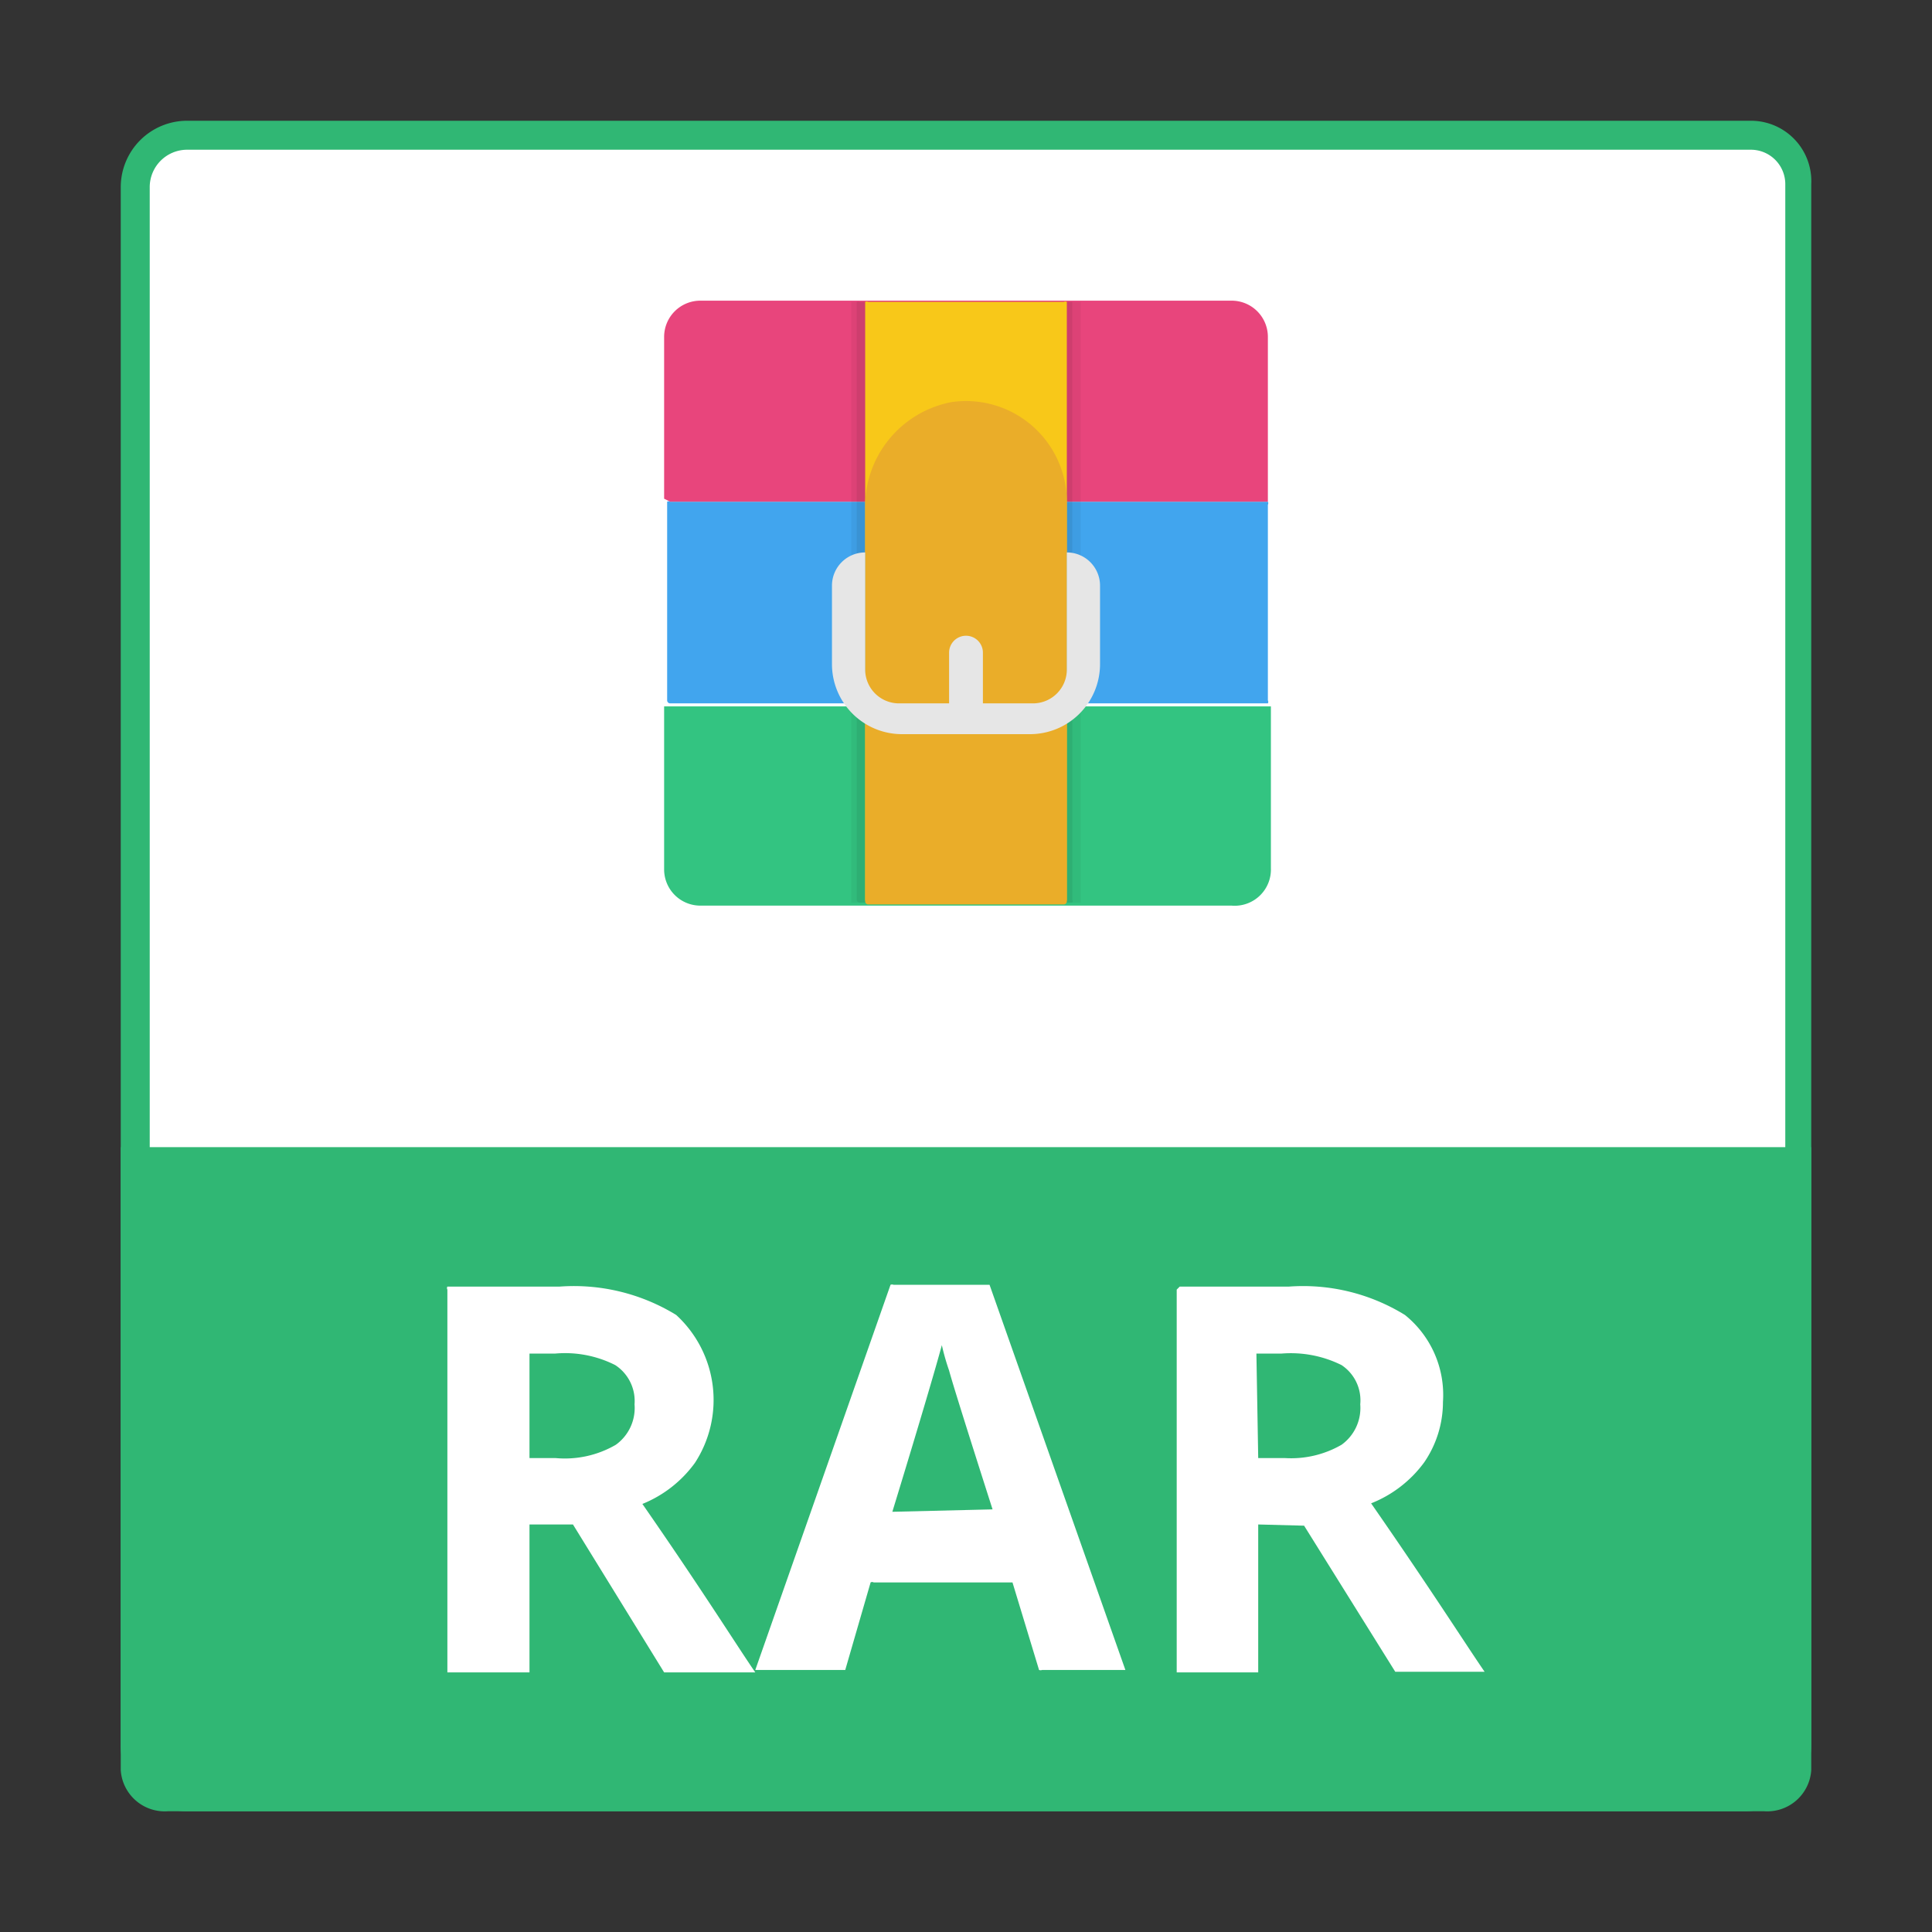 <svg id="Layer_2" data-name="Layer 2" xmlns="http://www.w3.org/2000/svg" viewBox="0 0 32 32"><rect x="0" y="0" width="32" height="32" fill="#333333" stroke="none"/><defs><style>.cls-1{fill:#fff;}.cls-2,.cls-3{fill:#30b774;}.cls-3{fill-rule:evenodd;}.cls-4{fill:#41a5ee;}.cls-5{fill:#e8457c;}.cls-6{fill:#33c481;}.cls-7{opacity:0.05;}.cls-7,.cls-8{isolation:isolate;}.cls-8{opacity:0.07;}.cls-9{fill:#f8c819;}.cls-10{fill:#eaad29;}.cls-11{fill:#e6e6e6;}.cls-12{opacity:0.25;}</style></defs><g id="rar"><rect class="cls-1" x="2.24" y="2.24" width="27.52" height="27.48" rx="0.85"/><path class="cls-2" d="M29,2.48a.57.57,0,0,1,.57.57V28.86a.62.62,0,0,1-.62.62H3.1a.62.62,0,0,1-.62-.62V3.09a.62.62,0,0,1,.61-.61H29M29,2H3.1A1.1,1.1,0,0,0,2,3.1V28.87A1.09,1.09,0,0,0,3.09,30H28.9a1.1,1.1,0,0,0,1.1-1.1V3.05A1,1,0,0,0,29,2Z"/><path class="cls-3" d="M2.05,19H30A0,0,0,0,1,30,19V29.32a.73.73,0,0,1-.78.68H2.78A.73.73,0,0,1,2,29.32V19A0,0,0,0,1,2.05,19Z"/><path class="cls-4" d="M21,8.31h-9.9a.05.05,0,0,0-.05,0V11.6a.05.05,0,0,0,.05.05H21A.05.05,0,0,0,21,11.6V8.36A.05.05,0,0,0,21,8.31Z"/><path class="cls-5" d="M21,8.31h-9.9A0,0,0,0,1,11,8.26V5.58a.6.6,0,0,1,.6-.6h8.8a.6.6,0,0,1,.6.6V8.26A0,0,0,0,1,21,8.31Z"/><path class="cls-6" d="M20.4,15H11.6a.6.6,0,0,1-.6-.6V11.7a0,0,0,0,1,.05,0H21a0,0,0,0,1,.05,0v2.68A.6.6,0,0,1,20.4,15Z"/><path class="cls-7" d="M17.9,5H14.1a0,0,0,0,0,0,0v9.9a0,0,0,0,0,0,.05h3.8a0,0,0,0,0,0-.05V5A0,0,0,0,0,17.9,5Z"/><path class="cls-8" d="M17.76,5H14.24a.05.05,0,0,0-.05,0v9.9a.05.05,0,0,0,.05.05h3.52a.05.05,0,0,0,0-.05V5A.05.05,0,0,0,17.76,5Z"/><path class="cls-9" d="M17.62,5H14.38a.05.05,0,0,0-.05,0v9.9a.05.05,0,0,0,.05.05h3.24a.05.05,0,0,0,.05-.05V5A.05.05,0,0,0,17.62,5Z"/><path class="cls-10" d="M15.76,6.66a1.76,1.76,0,0,0-1.43,1.78v6.49a.05.05,0,0,0,.05.05h3.24a.05.05,0,0,0,.05-.05V8.31A1.67,1.67,0,0,0,15.76,6.66Z"/><path class="cls-11" d="M18.22,9.7V11a1.16,1.16,0,0,1-1.16,1.16H14.94A1.16,1.16,0,0,1,13.78,11V9.7a.55.55,0,0,1,.55-.55v1.94a.56.56,0,0,0,.56.56h.83v-.84a.28.28,0,0,1,.56,0v.84h.83a.56.56,0,0,0,.56-.56V9.15A.55.55,0,0,1,18.22,9.7Z"/><path class="cls-1" d="M8.77,25.25V27.7H7.41V21.36a.05.05,0,0,1,0-.05H9.27a3.24,3.24,0,0,1,1.93.47,1.91,1.91,0,0,1,.31,2.45,2,2,0,0,1-.87.68c1,1.44,1.58,2.37,1.87,2.79H11s0,0,0,0L9.49,25.25Zm0-1.1H9.2a1.68,1.68,0,0,0,1-.22.75.75,0,0,0,.31-.67.71.71,0,0,0-.32-.65,1.84,1.84,0,0,0-1-.19H8.77Z"/><path class="cls-1" d="M17.21,27.66l-.44-1.45s0,0,0,0H14.47a.05.05,0,0,0-.05,0L14,27.66a0,0,0,0,1,0,0H12.51l2.24-6.38a.07.07,0,0,1,.05,0h1.59a0,0,0,0,1,0,0l2.25,6.38H17.26A.07.07,0,0,1,17.21,27.66ZM16.44,25Q15.8,23,15.72,22.7a3.77,3.77,0,0,1-.12-.42c-.1.37-.37,1.29-.82,2.76Z"/><path class="cls-1" d="M20.84,25.25V27.7H19.49V21.36a0,0,0,0,1,.05-.05h1.81a3.21,3.21,0,0,1,1.92.47,1.7,1.7,0,0,1,.63,1.44,1.77,1.77,0,0,1-.31,1,2,2,0,0,1-.88.68c1,1.44,1.59,2.37,1.88,2.79H23.11s0,0,0,0l-1.51-2.42Zm0-1.1h.44a1.67,1.67,0,0,0,.94-.22.75.75,0,0,0,.31-.67.7.7,0,0,0-.31-.65,1.89,1.89,0,0,0-1-.19h-.41Z"/></g></svg>